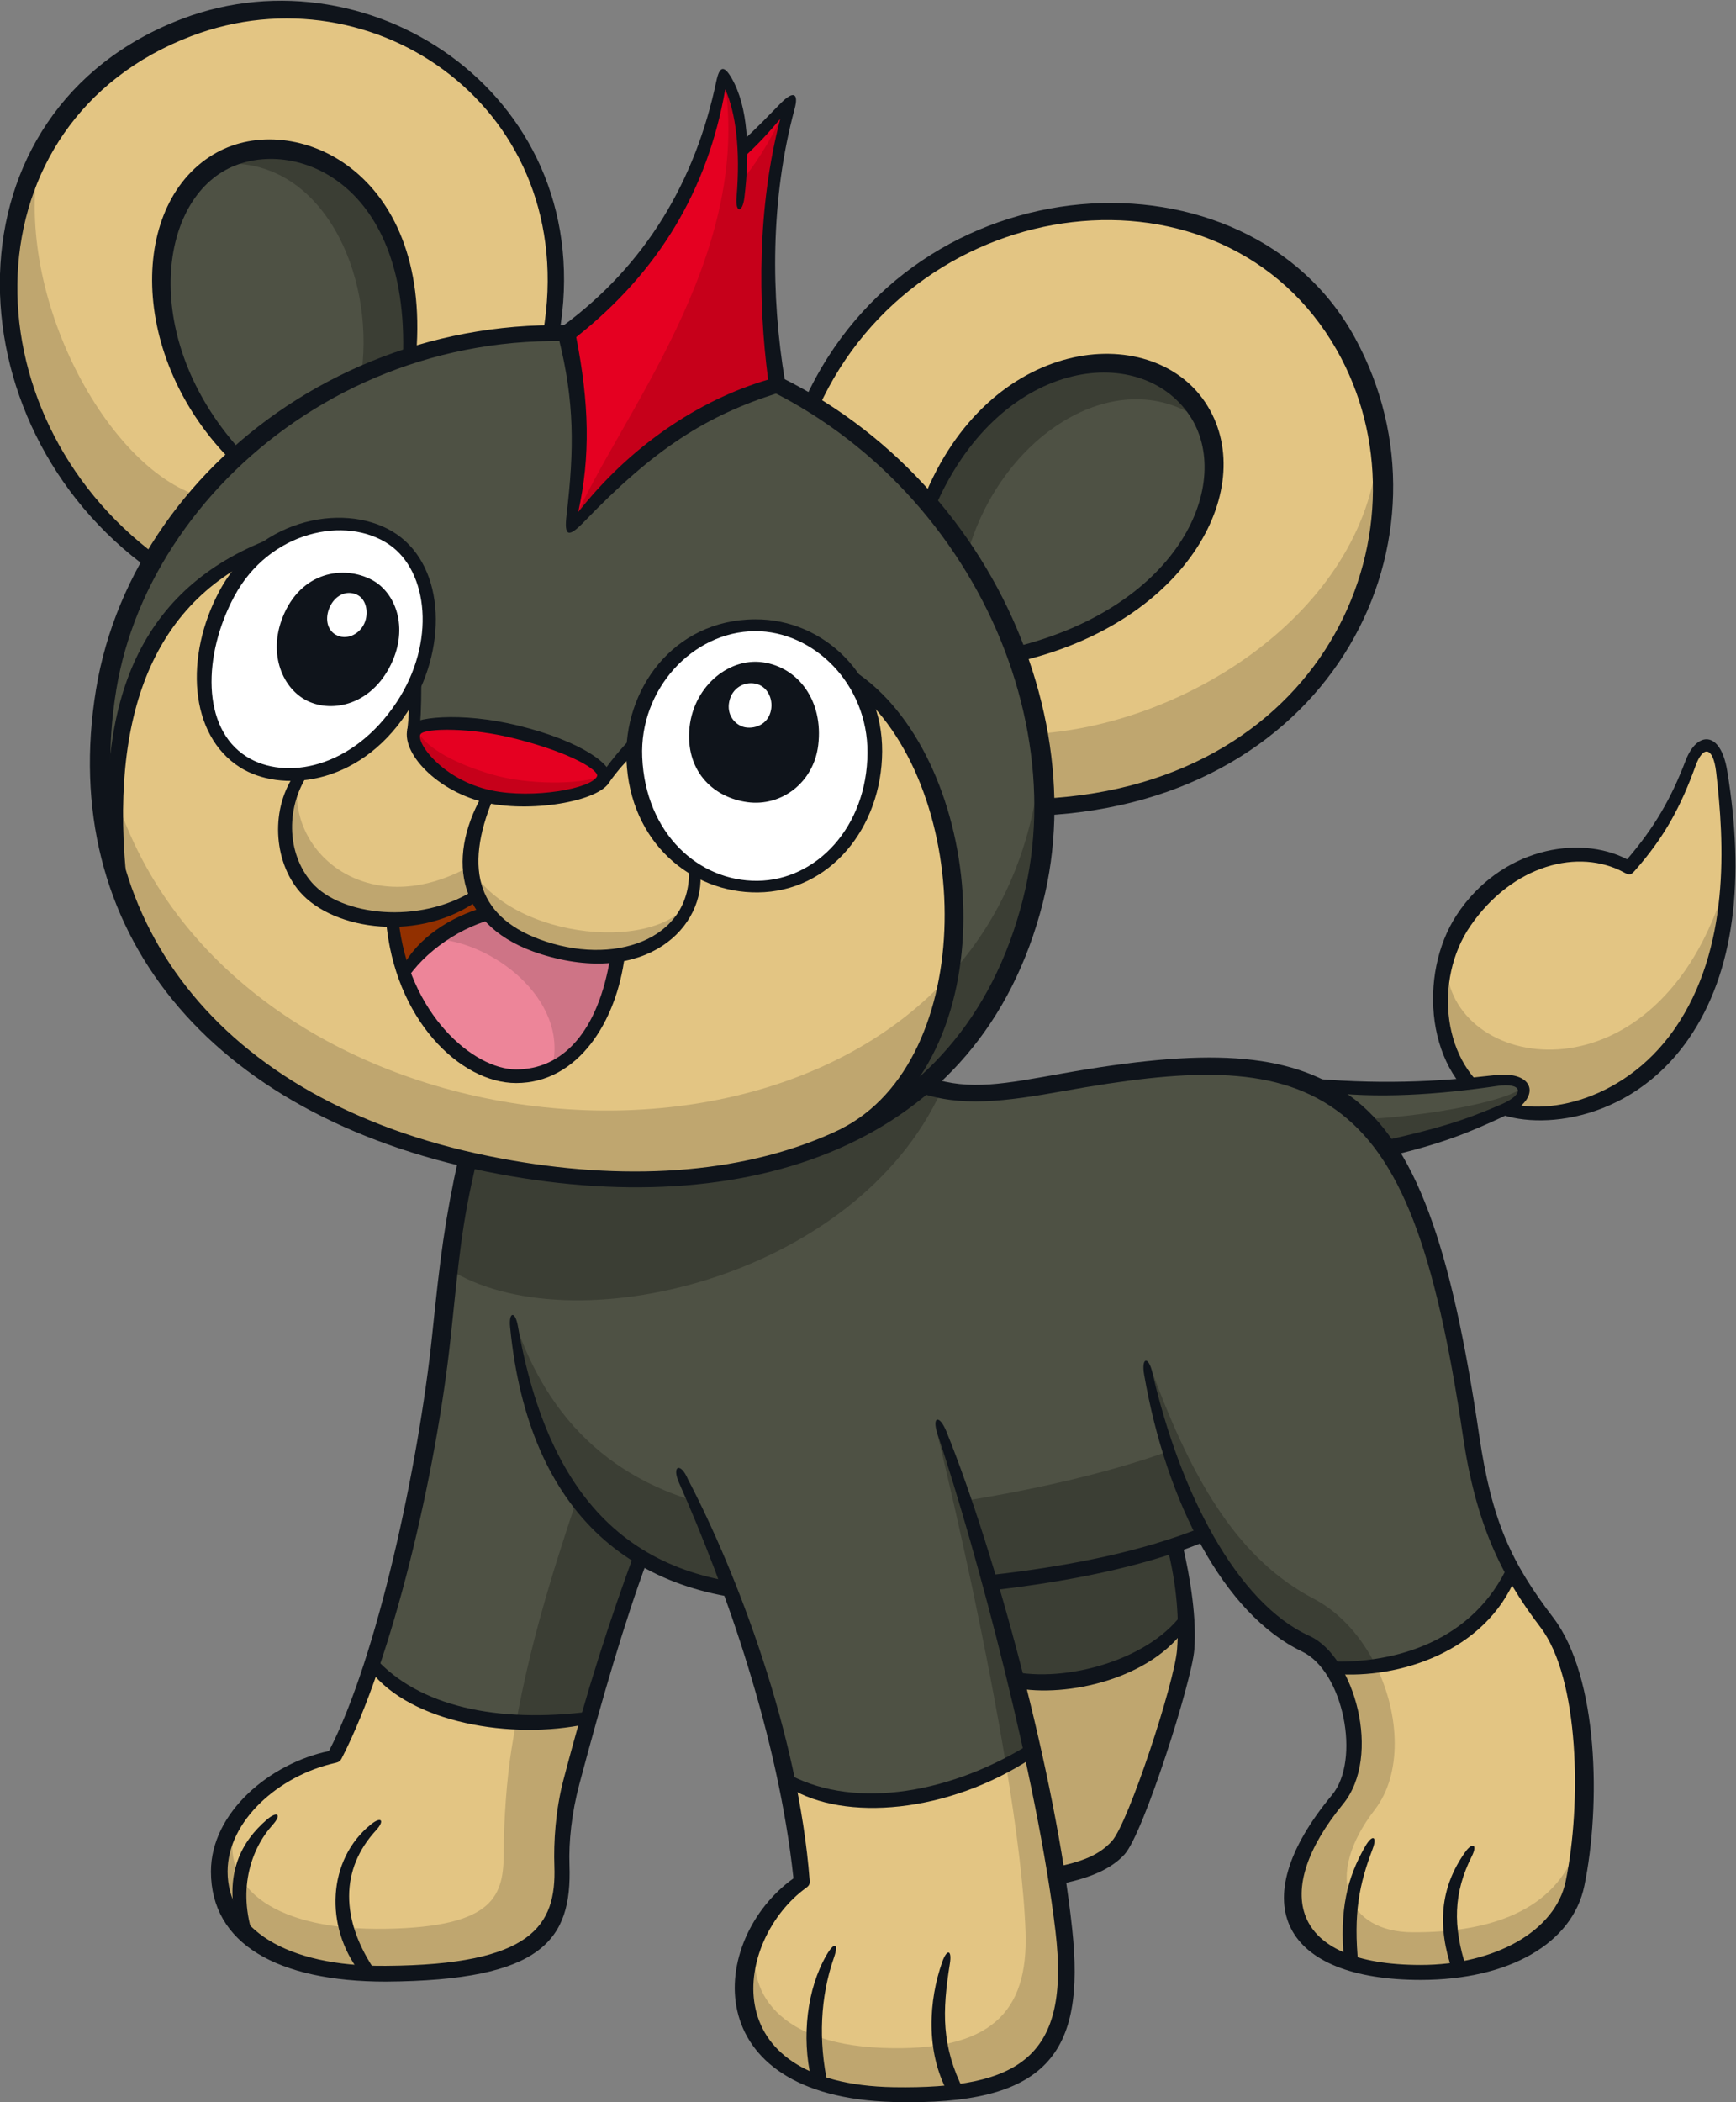 <?xml version="1.0" encoding="UTF-8"?>
<!-- Created with Inkscape (http://www.inkscape.org/) -->
<svg version="1.1" viewBox="0 0 120.82 146.25" xmlns="http://www.w3.org/2000/svg">
 <rect x="0" y="0" width="120.82" height="146.25" fill="#808080" stroke="none"/>
 <defs>
  <clipPath id="clipPath5780">
   <path d="M 0,612.156 H 792.109 V 0 H 0 Z"/>
  </clipPath>
  <clipPath id="clipPath5765">
   <path d="M 0,612.156 H 792.109 V 0 H 0 Z"/>
  </clipPath>
  <clipPath id="clipPath5750">
   <path d="M 0,612.156 H 792.109 V 0 H 0 Z"/>
  </clipPath>
  <clipPath id="clipPath5735">
   <path d="M 0,612.156 H 792.109 V 0 H 0 Z"/>
  </clipPath>
  <clipPath id="clipPath5720">
   <path d="M 0,612.156 H 792.109 V 0 H 0 Z"/>
  </clipPath>
  <clipPath id="clipPath5705">
   <path d="M 0,612.156 H 792.109 V 0 H 0 Z"/>
  </clipPath>
  <clipPath id="clipPath5690">
   <path d="M 0,612.156 H 792.109 V 0 H 0 Z"/>
  </clipPath>
  <clipPath id="clipPath5675">
   <path d="M 0,612.156 H 792.109 V 0 H 0 Z"/>
  </clipPath>
  <clipPath id="clipPath5660">
   <path d="M 0,612.156 H 792.109 V 0 H 0 Z"/>
  </clipPath>
  <clipPath id="clipPath5645">
   <path d="M 0,612.156 H 792.109 V 0 H 0 Z"/>
  </clipPath>
  <clipPath id="clipPath5630">
   <path d="M 0,612.156 H 792.109 V 0 H 0 Z"/>
  </clipPath>
  <clipPath id="clipPath5615">
   <path d="M 0,612.156 H 792.109 V 0 H 0 Z"/>
  </clipPath>
  <clipPath id="clipPath5600">
   <path d="M 0,612.156 H 792.109 V 0 H 0 Z"/>
  </clipPath>
  <clipPath id="clipPath5585">
   <path d="M 0,612.156 H 792.109 V 0 H 0 Z"/>
  </clipPath>
  <clipPath id="clipPath5570">
   <path d="M 0,612.156 H 792.109 V 0 H 0 Z"/>
  </clipPath>
  <clipPath id="clipPath5555">
   <path d="M 0,612.156 H 792.109 V 0 H 0 Z"/>
  </clipPath>
  <clipPath id="clipPath5540">
   <path d="M 0,612.156 H 792.109 V 0 H 0 Z"/>
  </clipPath>
  <clipPath id="clipPath5525">
   <path d="M 0,612.156 H 792.109 V 0 H 0 Z"/>
  </clipPath>
  <clipPath id="clipPath5510">
   <path d="M 0,612.156 H 792.109 V 0 H 0 Z"/>
  </clipPath>
  <clipPath id="clipPath5495">
   <path d="M 0,612.156 H 792.109 V 0 H 0 Z"/>
  </clipPath>
  <clipPath id="clipPath5480">
   <path d="M 0,612.156 H 792.109 V 0 H 0 Z"/>
  </clipPath>
  <clipPath id="clipPath5465">
   <path d="M 0,612.156 H 792.109 V 0 H 0 Z"/>
  </clipPath>
  <clipPath id="clipPath5450">
   <path d="M 0,612.156 H 792.109 V 0 H 0 Z"/>
  </clipPath>
  <clipPath id="clipPath5435">
   <path d="M 0,612.156 H 792.109 V 0 H 0 Z"/>
  </clipPath>
  <clipPath id="clipPath5420">
   <path d="M 0,612.156 H 792.109 V 0 H 0 Z"/>
  </clipPath>
  <clipPath id="clipPath5405">
   <path d="M 0,612.156 H 792.109 V 0 H 0 Z"/>
  </clipPath>
  <clipPath id="clipPath5390">
   <path d="M 0,612.156 H 792.109 V 0 H 0 Z"/>
  </clipPath>
  <clipPath id="clipPath5375">
   <path d="M 0,612.156 H 792.109 V 0 H 0 Z"/>
  </clipPath>
  <clipPath id="clipPath5360">
   <path d="M 0,612.156 H 792.109 V 0 H 0 Z"/>
  </clipPath>
  <clipPath id="clipPath5345">
   <path d="M 0,612.156 H 792.109 V 0 H 0 Z"/>
  </clipPath>
  <clipPath id="clipPath5330">
   <path d="M 0,612.156 H 792.109 V 0 H 0 Z"/>
  </clipPath>
  <clipPath id="clipPath5315">
   <path d="M 0,612.156 H 792.109 V 0 H 0 Z"/>
  </clipPath>
  <clipPath id="clipPath5300">
   <path d="M 0,612.156 H 792.109 V 0 H 0 Z"/>
  </clipPath>
  <clipPath id="clipPath5285">
   <path d="M 0,612.156 H 792.109 V 0 H 0 Z"/>
  </clipPath>
  <clipPath id="clipPath5270">
   <path d="M 0,612.156 H 792.109 V 0 H 0 Z"/>
  </clipPath>
  <clipPath id="clipPath5255">
   <path d="M 0,612.156 H 792.109 V 0 H 0 Z"/>
  </clipPath>
  <clipPath id="clipPath5240">
   <path d="M 0,612.156 H 792.109 V 0 H 0 Z"/>
  </clipPath>
  <clipPath id="clipPath5225">
   <path d="M 0,612.156 H 792.109 V 0 H 0 Z"/>
  </clipPath>
  <clipPath id="clipPath5210">
   <path d="M 0,612.156 H 792.109 V 0 H 0 Z"/>
  </clipPath>
  <clipPath id="clipPath5195">
   <path d="M 0,612.156 H 792.109 V 0 H 0 Z"/>
  </clipPath>
  <clipPath id="clipPath5180">
   <path d="M 0,612.156 H 792.109 V 0 H 0 Z"/>
  </clipPath>
  <clipPath id="clipPath5165">
   <path d="M 0,612.156 H 792.109 V 0 H 0 Z"/>
  </clipPath>
  <clipPath id="clipPath5150">
   <path d="M 0,612.156 H 792.109 V 0 H 0 Z"/>
  </clipPath>
  <clipPath id="clipPath5135">
   <path d="M 0,612.156 H 792.109 V 0 H 0 Z"/>
  </clipPath>
  <clipPath id="clipPath5120">
   <path d="M 0,612.156 H 792.109 V 0 H 0 Z"/>
  </clipPath>
  <clipPath id="clipPath5105">
   <path d="M 0,612.156 H 792.109 V 0 H 0 Z"/>
  </clipPath>
  <clipPath id="clipPath5090">
   <path d="M 0,612.156 H 792.109 V 0 H 0 Z"/>
  </clipPath>
  <clipPath id="clipPath5075">
   <path d="M 0,612.156 H 792.109 V 0 H 0 Z"/>
  </clipPath>
  <clipPath id="clipPath5060">
   <path d="M 0,612.156 H 792.109 V 0 H 0 Z"/>
  </clipPath>
  <clipPath id="clipPath5045">
   <path d="M 0,612.156 H 792.109 V 0 H 0 Z"/>
  </clipPath>
  <clipPath id="clipPath5030">
   <path d="M 0,612.156 H 792.109 V 0 H 0 Z"/>
  </clipPath>
  <clipPath id="clipPath5015">
   <path d="M 0,612.156 H 792.109 V 0 H 0 Z"/>
  </clipPath>
  <clipPath id="clipPath5000">
   <path d="M 0,612.156 H 792.109 V 0 H 0 Z"/>
  </clipPath>
  <clipPath id="clipPath4985">
   <path d="M 0,612.156 H 792.109 V 0 H 0 Z"/>
  </clipPath>
  <clipPath id="clipPath4970">
   <path d="M 0,612.156 H 792.109 V 0 H 0 Z"/>
  </clipPath>
  <clipPath id="clipPath4955">
   <path d="M 0,612.156 H 792.109 V 0 H 0 Z"/>
  </clipPath>
  <clipPath id="clipPath4940">
   <path d="M 0,612.156 H 792.109 V 0 H 0 Z"/>
  </clipPath>
  <clipPath id="clipPath4925">
   <path d="M 0,612.156 H 792.109 V 0 H 0 Z"/>
  </clipPath>
  <clipPath id="clipPath4910">
   <path d="M 0,612.156 H 792.109 V 0 H 0 Z"/>
  </clipPath>
  <clipPath id="clipPath4895">
   <path d="M 0,612.156 H 792.109 V 0 H 0 Z"/>
  </clipPath>
  <clipPath id="clipPath4880">
   <path d="M 0,612.156 H 792.109 V 0 H 0 Z"/>
  </clipPath>
  <clipPath id="clipPath4865">
   <path d="M 0,612.156 H 792.109 V 0 H 0 Z"/>
  </clipPath>
  <clipPath id="clipPath4850">
   <path d="M 0,612.156 H 792.109 V 0 H 0 Z"/>
  </clipPath>
  <clipPath id="clipPath4835">
   <path d="M 0,612.156 H 792.109 V 0 H 0 Z"/>
  </clipPath>
  <clipPath id="clipPath4820">
   <path d="M 0,612.156 H 792.109 V 0 H 0 Z"/>
  </clipPath>
  <clipPath id="clipPath4805">
   <path d="M 0,612.156 H 792.109 V 0 H 0 Z"/>
  </clipPath>
  <clipPath id="clipPath4790">
   <path d="M 0,612.156 H 792.109 V 0 H 0 Z"/>
  </clipPath>
  <clipPath id="clipPath4775">
   <path d="M 0,612.156 H 792.109 V 0 H 0 Z"/>
  </clipPath>
  <clipPath id="clipPath4760">
   <path d="M 0,612.156 H 792.109 V 0 H 0 Z"/>
  </clipPath>
  <clipPath id="clipPath4745">
   <path d="M 0,612.156 H 792.109 V 0 H 0 Z"/>
  </clipPath>
  <clipPath id="clipPath4730">
   <path d="M 0,612.156 H 792.109 V 0 H 0 Z"/>
  </clipPath>
  <clipPath id="clipPath4715">
   <path d="M 0,612.156 H 792.109 V 0 H 0 Z"/>
  </clipPath>
  <clipPath id="clipPath4700">
   <path d="M 0,612.156 H 792.109 V 0 H 0 Z"/>
  </clipPath>
  <clipPath id="clipPath4685">
   <path d="M 0,612.156 H 792.109 V 0 H 0 Z"/>
  </clipPath>
  <clipPath id="clipPath4670">
   <path d="M 0,612.156 H 792.109 V 0 H 0 Z"/>
  </clipPath>
  <clipPath id="clipPath4655">
   <path d="M 0,612.156 H 792.109 V 0 H 0 Z"/>
  </clipPath>
  <clipPath id="clipPath4640">
   <path d="M 0,612.156 H 792.109 V 0 H 0 Z"/>
  </clipPath>
 </defs>
 <g transform="translate(-50.579 -72.231)">
  <path transform="matrix(.481 0 0 -.481 5.783 253.2)" d="m309.4 216.53c-9.999 5.636-8.349 20.422-4.25 26.375 5.968 8.668 15.781 12.299 23.625 7.75 4.375 4.5 6.75 8.875 9 15.25 0.989 2.802 3.875 3.625 4.5-1.25 1.25-9.75 1.75-26.625-6-37.75-8.872-12.735-22.099-13.067-26.875-10.375" clip-path="url(#clipPath4640)" fill="#e3c583"/>
  <path transform="matrix(.481 0 0 -.481 5.783 253.2)" d="m302.43 236.15c1.186-15.21 30.627-19.813 40.325 12.07 0.558-15.49-10.325-30.63-22.884-32.583-12.558-1.953-19.672 5.654-17.441 20.513" clip-path="url(#clipPath4655)" fill="#bfa66f"/>
  <path transform="matrix(.481 0 0 -.481 5.783 253.2)" d="m305.88 242.3c-5.348-7.768-4.143-20.273 4.067-24.901 5.209-2.936 17.801-1.012 25.45 9.965 8.149 11.7 7.22 27.041 6.052 37.148-0.436 3.774-1.903 3.925-2.99 0.934-2.068-5.692-4.393-10.198-8.805-15.172-0.538-0.607-0.781-0.643-1.5-0.25-6.575 3.593-16.163 1.153-22.274-7.724m3.025-26.651c-9.514 5.062-10.652 19.651-5.001 28.25 6.333 9.635 17.675 11.685 24.656 8.045 3.951 4.599 6.348 8.746 8.469 14.289 1.635 4.272 5.042 4.347 6-1.418 2.593-15.594 1.151-29.19-5.625-38.916-8.721-12.522-22.92-13.217-28.499-10.25" clip-path="url(#clipPath4670)" fill="#0f141b"/>
  <path transform="matrix(.481 0 0 -.481 5.783 253.2)" d="m244.36 259.36c39.166 1.167 61.116 39.634 41.5 70.5-13.666 21.503-56.606 24.554-75.5-12.333-11.501 7.333-22.833 10.167-37.501 10.5 6.367 32.388-26.914 58.514-58.166 41.5-27.426-14.932-27.254-54.042 0.5-74.5-20.874-38.077 2.451-77.463 44.833-86.167 56-11.5 81.833 12.167 84.334 50.5" clip-path="url(#clipPath4685)" fill="#e3c583"/>
  <path transform="matrix(.481 0 0 -.481 5.783 253.2)" d="m219.44 213.72c43.971 26.047 25.918 100.45-28.497 112.31-51.311 11.186-93.614-29.916-81.107-76.723-1.805 26.176 6.963 43.068 21.277 47.194l22.049-19.084-0.129-7.092 27.078-6.834 5.158 5.158 31.85 8.639c14.442-9.8 21.663-39.843 2.321-63.57" clip-path="url(#clipPath4700)" fill="#4e5144"/>
  <path transform="matrix(.481 0 0 -.481 5.783 253.2)" d="m149.86 298.11c-7.42 5.089-18.803 1.481-23.666-7.583-5.316-9.906-4.213-20.333 2.166-24.334 5.02-3.146 15.881-2.718 22.917 7.917 6.12 9.25 4.417 20-1.417 24" clip-path="url(#clipPath4715)" fill="#fff"/>
  <path transform="matrix(.481 0 0 -.481 5.783 253.2)" d="m202.4 285.65c-10.202-0.103-17.7-9.434-17.292-18.959 0.531-12.379 9.346-18.729 17.625-18.582 9.346 0.164 16.724 8.201 16.792 19.25 0.066 10.667-8.205 18.381-17.125 18.291" clip-path="url(#clipPath4730)" fill="#fff"/>
  <path transform="matrix(.481 0 0 -.481 5.783 253.2)" d="m153.02 270.78c-1.106-3.185 6.14-8.69 10.833-9.75 4.479-1.012 16.211 0.422 16.834 2.666 0.271 0.979-4.429 4.372-12.75 6.501-7.167 1.833-14.675 1.28-14.917 0.583" clip-path="url(#clipPath4745)" fill="#e50021"/>
  <path transform="matrix(.481 0 0 -.481 5.783 253.2)" d="m127.52 310.28c-17.378 17.998-10.886 39.563-1.75 43 12.625 4.75 27.75-4.375 27-28.625-6.25-1.5-17-6.5-25.25-14.375" clip-path="url(#clipPath4760)" fill="#4e5144"/>
  <path transform="matrix(.481 0 0 -.481 5.783 253.2)" d="m227.52 303.65c7.875 21.125 31.987 26.437 39.875 12 6.625-12.125-7.5-30.125-27.25-34.125-2.625 7.25-7.5 15-12.625 22.125" clip-path="url(#clipPath4775)" fill="#4e5144"/>
  <path transform="matrix(.481 0 0 -.481 5.783 253.2)" d="m162.2 246.78c-3.344-2.496-7.31-2.721-12.102-3.304-0.122-9.23 8.403-22.915 17.095-23.026 9.934-0.128 14.964 10.396 15.155 17.401-9.5-0.667-18.658 2.391-20.148 8.929" clip-path="url(#clipPath4790)" fill="#ed8599"/>
  <path transform="matrix(.481 0 0 -.481 5.783 253.2)" d="m151.84 234.79c0.935 2.952 4.959 7.062 11.459 9.563 0 0-0.523 1.012-1.107 2.429-4-2.458-8.185-3.909-12.352-3.367 0.349-3.43 0.75-5.187 2-8.625" clip-path="url(#clipPath4805)" fill="#923000"/>
  <path transform="matrix(.481 0 0 -.481 5.783 253.2)" d="m227.5 219.76c-14.864-13.485-38.463-17.622-66.506-11.033-1.992-7.05-2.912-16.55-4.291-27.125-1.379-10.572-4.29-29.42-9.807-45.511 5.71-7.235 18.236-10.881 31.568-8.276 1.642 5.459 4.726 16.375 7.226 23.041 5.492-3.734 14.666-5.498 25.667-5.248 21.08 0.479 41.5 3.166 56 8.75 2.999-6.168 8.848-13.619 14.249-15.668 2.417-0.916 3.167-1.75 3.917-3.25 9.667-2.166 23.667 4.582 26.167 14.166-2.667 5.918-4.834 11.5-5.917 19.584-2.346 17.518-7.125 38.834-16.875 46.459-10.107 7.904-21.822 8.359-37.5 5-10.5-2.25-18.421-3.778-23.898-0.889" clip-path="url(#clipPath4820)" fill="#4e5144"/>
  <path transform="matrix(.481 0 0 -.481 5.783 253.2)" d="m282.14 219.62c10.475-1.421 18.845-0.758 26.631 0.354 5.04 0.72 6.949-1.849 2.414-3.905-5.326-2.415-11.327-4.51-17.399-5.965-2.591 3.337-5.93 7.172-11.646 9.516" clip-path="url(#clipPath4835)" fill="#4e5144"/>
  <path transform="matrix(.481 0 0 -.481 5.783 253.2)" d="m178.83 128.02c-12.816-2.473-25.113 0.26-31.814 7.807-1.692-4.748-3.318-9.043-5.595-13.662-10.215-1.627-16.527-10.475-16.396-16.59 0.224-10.481 10.36-15.201 24.399-14.834 18.566 0.486 25.82 3.543 24.918 16.849-0.261 3.84 0.91 10.346 4.488 20.43" clip-path="url(#clipPath4850)" fill="#e3c583"/>
  <path transform="matrix(.481 0 0 -.481 5.783 253.2)" d="m312.01 149.49c-3.384-7.742-11.646-15.615-26.415-14.313 3.123-5.074 5.66-13.207 1.236-18.738-11.166-13.957-8.757-26.015 12.752-25.502 9.717 0.233 18.987 4.748 20.69 10.604 4.749 16.33 2.082 33.377-2.993 39.623-2.685 3.303-3.969 5.594-5.27 8.326" clip-path="url(#clipPath4865)" fill="#e3c583"/>
  <path transform="matrix(.481 0 0 -.481 5.783 253.2)" d="m107.66 270.22c-1.092-30.199 16.987-54.912 59.448-63.015 20.608-3.933 39.383-1.088 53.229 7.446 5.098 6.679 8.088 13.59 9.621 19.859-33.013-35.129-113.45-20.219-122.3 35.71" clip-path="url(#clipPath4880)" fill="#bfa66f"/>
  <path transform="matrix(.481 0 0 -.481 5.783 253.2)" d="m243.71 266.15c-1.232-13.181-6.282-23.685-13.753-31.634-1.533-6.268-4.522-13.179-9.621-19.858 16.174 9.969 25.618 27.702 23.374 51.492" clip-path="url(#clipPath4895)" fill="#3b3e34"/>
  <path transform="matrix(.481 0 0 -.481 5.783 253.2)" d="m98.858 353.69c-3.916-19.364 9.168-44.309 22.535-49.015-1.851-2.82-4.535-7.152-6.201-9.652-17.334 13.167-26.462 34.69-16.334 58.667" clip-path="url(#clipPath4910)" fill="#bfa66f"/>
  <path transform="matrix(.481 0 0 -.481 5.783 253.2)" d="m243.09 270.1c22.384 1.407 48.221 18.419 49.5 42.082 3.325-23.28-11.383-50.268-48.349-52.698 0 3.581-0.255 6.779-1.151 10.616" clip-path="url(#clipPath4925)" fill="#bfa66f"/>
  <path transform="matrix(.481 0 0 -.481 5.783 253.2)" d="m126 352.57c13.674 0.419 21.309-15.687 19.463-30.115 2.265 1.09 4.865 1.928 7.046 2.6 1.427 21.811-14.177 34.142-26.509 27.515" clip-path="url(#clipPath4940)" fill="#3b3e34"/>
  <path transform="matrix(.481 0 0 -.481 5.783 253.2)" d="m232.95 295.53c4.572 17.502 21.572 28.502 33.807 20.049-5.536 11.493-28.438 13.338-39.259-12.499 1.846-1.846 3.69-4.278 5.452-7.55" clip-path="url(#clipPath4955)" fill="#3b3e34"/>
  <path transform="matrix(.481 0 0 -.481 5.783 253.2)" d="m136.12 262.32c-0.732-9.989 10.772-19.285 24.977-11.404 6.007-10.851 28.265-12.698 32.298-4.267-1.996-5.162-4.861-7.545-11.361-8.858-5.301-1.07-17.52 2.292-19.937 9-9.813-5.917-18.372-3.623-22.037-1.15-4.979 3.361-7.333 9.564-3.94 16.679" clip-path="url(#clipPath4970)" fill="#bfa66f"/>
  <g fill="#3b3e34">
   <path transform="matrix(.481 0 0 -.481 5.783 253.2)" d="m157.98 192.74c17.423-11.207 58.923-1.582 71.382 25.792l-2.209 1.125c-13.125-11.75-36.625-18-66.125-10.875-1.493-5.094-2.589-11.542-3.048-16.042" clip-path="url(#clipPath4985)"/>
   <path transform="matrix(.481 0 0 -.481 5.783 253.2)" d="m167.67 184.97c5.374-16.012 16.642-24.916 32.945-27.408 14.531-2.221 45.159 2.713 61.784 8.838 1.5-4.375 2.625-7.75 5-12-20.875-6.5-43.125-9.875-64.25-8.375s-32.583 14.89-35.479 38.945" clip-path="url(#clipPath5000)"/>
   <path transform="matrix(.481 0 0 -.481 5.783 253.2)" d="m236.26 147.21c0.893-2.678 2.769-9.91 3.929-13.928 8.66-1.607 20.266 2.678 24.731 9.196-0.446 4.375-0.625 6.517-1.606 10.447-8.929-2.68-16.072-4.285-27.054-5.715" clip-path="url(#clipPath5015)"/>
  </g>
  <path transform="matrix(.481 0 0 -.481 5.783 253.2)" d="m239.86 133.47c5.041-1.285 18.482 0 24.907 8.203 0.494-7.115-7.43-29.111-9.884-32.615-1.383-1.977-4.348-3.361-8.697-4.152-1.285 8.599-3.658 19.472-6.326 28.564" clip-path="url(#clipPath5030)" fill="#bfa66f"/>
  <path transform="matrix(.481 0 0 -.481 5.783 253.2)" d="m167.84 127.3c-0.243-1.32-0.477-2.656-0.694-4.021-0.689-4.301-1.125-10.375-1.125-14.75 0-6.311-1.042-11.008-17.101-11.276-15.527-0.258-23.969 5.563-21.867 14.711-5.902-7.1-1.686-21.625 21.816-21.045 20.883 0.518 25.864 4.709 25.608 15.738-0.092 4.004 0.739 9.288 2.049 14.247 0.599 2.269 1.242 4.609 1.912 6.972-3.546-0.514-7.093-0.732-10.598-0.576" clip-path="url(#clipPath5045)" fill="#bfa66f"/>
  <path transform="matrix(.481 0 0 -.481 5.783 253.2)" d="m176.67 159.59c-4.028-11.965-6.847-21.508-8.828-32.285 3.505-0.156 7.052 0.062 10.598 0.576 2.246 7.92 4.839 16.127 7.494 23.012-4.005 2.513-6.214 4.695-9.264 8.697" clip-path="url(#clipPath5060)" fill="#3b3e34"/>
  <path transform="matrix(.481 0 0 -.481 5.783 253.2)" d="m297.54 96.746c-9.513 0.039-12.984 8.025-5.492 17.729 3.973 5.144 3.648 13.708 0.206 20.738-1.759-0.256-3.708-0.391-5.974-0.373 3.397-5.371 3.551-14.494 0.083-19.018-10.932-14.26-7.244-24.375 11.562-24.857 15.029-0.385 23.798 7.131 23.605 18.787-2.794-9.248-11.669-13.057-23.99-13.006" clip-path="url(#clipPath5075)" fill="#bfa66f"/>
  <path transform="matrix(.481 0 0 -.481 5.783 253.2)" d="m292.25 135.21c-2.024 4.135-5.125 7.74-9.069 9.803-10.502 5.49-17.27 16.33-23.339 32.806 3.565-22.545 13.415-34.734 22.856-39.55 1.439-0.735 2.633-1.938 3.578-3.432 2.266-0.018 4.215 0.117 5.974 0.373" clip-path="url(#clipPath5090)" fill="#3b3e34"/>
  <path transform="matrix(.481 0 0 -.481 5.783 253.2)" d="m293.92 210.07c15.688 3.784 20.349 7.291 19.518 8.859-2.584-2.214-15.457-4.337-23.209-4.568 1.799-1.477 2.907-2.722 3.691-4.291" clip-path="url(#clipPath5105)" fill="#3b3e34"/>
  <path transform="matrix(.481 0 0 -.481 5.783 253.2)" d="m155.84 240.43c8.342-0.256 19.595-8.676 17.201-18.531 4.715 2.705 8.768 9.277 9.361 15.76-11.194 0.14-16.728 4.021-18.562 6.729-2.813-1-4.729-1.645-8-3.958" clip-path="url(#clipPath5120)" fill="#ce7486"/>
  <path transform="matrix(.481 0 0 -.481 5.783 253.2)" d="m153.59 270.35c1.369-2.335 5.314-4.59 10.951-6.2 4.939-1.412 12.48-1.45 15.701-0.162 0.081-2.012-9.421-4.75-16.829-2.898-7.407 1.852-10.709 6.844-9.823 9.26" clip-path="url(#clipPath5135)" fill="#c6001a"/>
  <path transform="matrix(.481 0 0 -.481 5.783 253.2)" d="m146.94 292.36c-4.1 2.165-10.289 1.204-12.917-5.417-2.12-5.344 9e-3 -10.344 3.583-12.083 3.698-1.799 9.273-0.52 12.084 5.25 2.643 5.423 0.638 10.461-2.75 12.25" clip-path="url(#clipPath5150)" fill="#0f141b"/>
  <path transform="matrix(.481 0 0 -.481 5.783 253.2)" d="m203.52 280.44c-5.123 0.732-10.321-3.769-10.667-10-0.332-6 3.659-9.581 8.417-10.229 4.931-0.672 9.594 2.836 10.25 8.229 0.785 6.456-2.904 11.272-8 12" clip-path="url(#clipPath5165)" fill="#0f141b"/>
  <path transform="matrix(.481 0 0 -.481 5.783 253.2)" d="m144.77 290.22c-1.536 0.706-3.158-0.116-3.917-1.771-0.719-1.57-0.453-3.298 0.886-4.041 1.428-0.794 3.339-0.044 4.114 1.666 0.654 1.442 0.332 3.496-1.083 4.146" clip-path="url(#clipPath5180)" fill="#fff"/>
  <path transform="matrix(.481 0 0 -.481 5.783 253.2)" d="m202.71 277.28c-1.534 0.478-3.399-0.297-3.969-2.156-0.593-1.938 0.426-3.452 1.781-3.969 1.169-0.446 3.469-0.094 4.094 2.063 0.491 1.693-0.312 3.566-1.906 4.062" clip-path="url(#clipPath5765)" fill="#fff"/>
  <g fill="#0f141b">
   <path transform="matrix(.481 0 0 -.481 5.783 253.2)" d="m109.96 276.49c-5.38-32.773 14.535-59.507 53.988-67.49 34.989-7.08 68.324 2.219 77.197 37.189 7.902 31.142-13.33 68.966-49.432 78.355-41.384 10.764-76.657-17.014-81.753-48.054m53.549-69.715c-40.185 8.13-62.188 34.977-56.48 69.752 5.577 33.968 43.539 61.126 85.354 50.251 39.163-10.186 59.512-50.091 51.646-81.085-8.971-35.356-42.841-46.542-80.52-38.918" clip-path="url(#clipPath5195)"/>
   <path transform="matrix(.481 0 0 -.481 5.783 253.2)" d="m127.03 289.98c-4.515-8.415-4.807-19.058 1.78-23.188 5.586-3.506 15.338-1.754 21.715 7.881 5.713 8.636 4.57 18.917-1.068 22.783-6.259 4.292-17.348 1.989-22.427-7.476m0.865-24.761c-7.452 4.694-8.061 16.13-3 25.563 5.834 10.871 18.786 12.877 25.625 8.187 7.107-4.873 7.443-16.832 1.5-25.812-7.192-10.871-18.487-11.489-24.125-7.938" clip-path="url(#clipPath5780)"/>
   <path transform="matrix(.481 0 0 -.481 5.783 253.2)" d="m202.72 248.83c8.536 0.075 15.863 7.791 15.929 18.514 0.062 9.968-7.822 17.641-16.273 17.599-9.033-0.046-16.741-8.433-16.321-18.224 0.475-11.063 8.189-17.963 16.665-17.889m0.054-1.674c-9.654-0.085-18.49 7.227-19 19.125-0.431 10.05 6.643 20.314 18.625 20.375 10.017 0.051 18.441-8.255 18.375-19.125-0.069-11.002-7.547-20.283-18-20.375" clip-path="url(#clipPath5675)"/>
   <path transform="matrix(.481 0 0 -.481 5.783 253.2)" d="m214.71 212.9c19.977 9.97 19.454 48.773 2.479 63.382l-2.334 4c19.195-10.054 25.028-49.804 6.001-65.834z" clip-path="url(#clipPath5690)"/>
   <path transform="matrix(.481 0 0 -.481 5.783 253.2)" d="m154.02 270.09c-0.897-1.035 3.042-6.686 10.25-8.188 6.03-1.255 14.518 0.281 15.25 2.063 0.315 0.768-3.376 3.268-11.72 5.402-6.656 1.702-13.078 1.534-13.78 0.723m9.625-10c-7.202 1.544-12.741 7.372-11.474 11.021 0.471 1.352 7.508 2.25 15.974 0.166 9.017-2.218 13.931-5.724 13.341-7.758-0.895-3.085-11.137-4.867-17.841-3.429" clip-path="url(#clipPath5705)"/>
   <path transform="matrix(.481 0 0 -.481 5.783 253.2)" d="m184.98 267.4c-1.375-1.417-2.291-2.375-3.771-4.4l-0.812 1.587c1.661 2.326 2.969 3.797 4.878 5.725z" clip-path="url(#clipPath5720)"/>
   <path transform="matrix(.481 0 0 -.481 5.783 253.2)" d="m154.07 279.28c0.052-3.234 7e-3 -5.822-0.183-8.203l-1.827-0.483c0.264 2.162 0.297 3.89 0.264 5.68z" clip-path="url(#clipPath5735)"/>
   <path transform="matrix(.481 0 0 -.481 5.783 253.2)" d="m109.06 252.24c-2.149 24.982 5.885 40.203 24.824 46.662l-2.939-3.043c-16.334-7.416-22.532-24.553-19.086-50.399z" clip-path="url(#clipPath5750)"/>
   <path transform="matrix(.481 0 0 -.481 5.783 253.2)" d="m162.59 246.22c-8.572-6.367-21.177-4.607-26.069 1.012-3.882 4.46-4.313 12.23-0.542 17.292l2.042 0.208c-3.625-5.02-3.466-11.903 0.232-16.151 4.203-4.829 15.587-6.111 23.444-1.119z" clip-path="url(#clipPath5615)"/>
   <path transform="matrix(.481 0 0 -.481 5.783 253.2)" d="m194.44 250.32-1.667 0.834c0.919-10.326-9.931-14.617-20.618-11.117-9.839 3.221-12.037 10.262-7.632 20.804l-1.687 0.25c-5.173-9.238-3.53-19.072 8.569-22.866 15.222-4.773 23.927 3.94 23.035 12.095" clip-path="url(#clipPath5630)"/>
   <path transform="matrix(.481 0 0 -.481 5.783 253.2)" d="m183.53 237.97c-1.187-9.5-6.757-18.389-15.719-18.389-8.107 0-17.618 9.221-18.826 23.56-0.037 0.435 1.764 0.553 1.814 0.068 1.396-13.643 10.858-21.657 17.012-21.657 6.687 0 11.901 5.369 13.656 16.418z" clip-path="url(#clipPath5645)"/>
   <path transform="matrix(.481 0 0 -.481 5.783 253.2)" d="m151.28 236.17c2.248 4.434 7.068 7.454 11.811 8.809l1.074-1.774c-5.011-1.32-10.599-5.369-12.864-9.795z" clip-path="url(#clipPath5660)"/>
   <path transform="matrix(.481 0 0 -.481 5.783 253.2)" d="m126.8 309.39c-15.278 15.138-15.023 37.807-2.278 44.804 11.138 6.114 31-2.5 28.827-29.179l-1.914-0.558c0.986 26.2-16.593 32.169-25.67 27.186-10.024-5.502-12.015-25.277 2.551-40.978z" clip-path="url(#clipPath5330)"/>
   <path transform="matrix(.481 0 0 -.481 5.783 253.2)" d="m114.84 293.83c-29.295 21.023-30.154 66.48 4.688 79.698 27.511 10.435 60.514-11.63 54.5-45.679l-2.312 0.304c5.51 32.232-24.497 52.878-50.867 42.877-32.58-12.359-32.875-54.608-4.946-75.252z" clip-path="url(#clipPath5345)"/>
   <path transform="matrix(.481 0 0 -.481 5.783 253.2)" d="m239.86 282.61c24.34 5.962 31.734 24.027 25.417 33.5-7.225 10.836-27.726 8.326-37-13.583l-1.583 1.416c9.393 23.71 32.893 25.995 40.833 14.084 7.94-11.909-2.214-31.752-27.083-37.5z" clip-path="url(#clipPath5360)"/>
   <path transform="matrix(.481 0 0 -.481 5.783 253.2)" d="m244.02 260.72c41.668 2.096 56.823 39.819 42.5 64.938-16.384 28.731-60.603 23.257-74.938-8.375l-2.062 1c15.945 35.15 64.149 37.55 79.667 9.083 15.633-28.679-2.667-67-45.25-69.084z" clip-path="url(#clipPath5375)"/>
   <path transform="matrix(.481 0 0 -.481 5.783 253.2)" d="m267.88 153.43c-16.148-6.824-40.02-8.592-59.323-8.867-23.433-0.334-38.95 12.381-41.618 39.734-0.218 2.231 0.734 2.363 1.123 0.154 4.545-25.841 17.226-38.027 40.533-37.646 18.681 0.316 41.744 1.818 58.265 8.443z" clip-path="url(#clipPath5390)"/>
   <path transform="matrix(.481 0 0 -.481 5.783 253.2)" d="m186.75 150.41c-3.165-8.5-6.47-19.748-9.788-32.225-1.12-4.211-1.551-8.318-1.433-11.738 0.373-10.828-3.933-16.683-26.59-16.832-15.659 0-25.287 5.49-25.287 15.922 0 8.594 8.623 15.676 17.073 17.426 6.931 13.308 12.985 41.355 14.946 60.258 1.162 11.197 1.794 16.387 3.837 25.709l2.576-0.713c-2.191-9.154-2.542-14.127-3.727-25.27-2.132-20.058-8.475-46.814-15.772-61.01-0.235-0.459-0.44-0.582-0.984-0.703-8.141-1.828-15.541-8.383-15.541-15.697 0-8.158 8.27-13.785 22.923-13.641 21.115 0.137 24.66 5.787 24.362 14.416-0.12 3.463 0.161 8.071 1.297 12.42 3.412 13.061 6.797 23.381 10.274 32.824z" clip-path="url(#clipPath5405)"/>
   <path transform="matrix(.481 0 0 -.481 5.783 253.2)" d="m178.04 126.88c-10.828-2.348-25.516 0.152-31.323 7.725l0.603 1.931c6.337-7.121 17.744-9.595 31.324-7.845z" clip-path="url(#clipPath5420)"/>
   <path transform="matrix(.481 0 0 -.481 5.783 253.2)" d="m127.41 97.757c-1.922 7.514 0.703 12.16 4.316 15.271 1.557 1.34 2.215 0.76 0.85-0.75-3.133-3.468-5.35-9.679-2.43-17.07z" clip-path="url(#clipPath5435)"/>
   <path transform="matrix(.481 0 0 -.481 5.783 253.2)" d="m145.26 90.884c-5.236 6.727-4.736 16.395 1.519 21.449 1.535 1.238 2.074 0.594 0.74-0.859-5.078-5.529-5.275-12.842 0.07-20.553z" clip-path="url(#clipPath5450)"/>
   <path transform="matrix(.481 0 0 -.481 5.783 253.2)" d="m264.19 153.03c1.25-5.334 2.094-11.018 1.75-15.418-0.36-4.557-7.345-26.547-10.083-29.582-2.047-2.27-5.417-3.584-9.917-4.418l-0.417 2.5c4.148 0.813 6.664 1.799 8.5 3.834 2.405 2.668 9.042 22.91 9.417 27.666 0.332 4.242 0 9.168-1.417 14.834z" clip-path="url(#clipPath5465)"/>
   <path transform="matrix(.481 0 0 -.481 5.783 253.2)" d="m264.86 141.03c-5-7.584-17.334-10.418-24.917-8.918l-0.583 2.418c7.874-1.805 20.583 1.666 25.25 8.916z" clip-path="url(#clipPath5480)"/>
   <path transform="matrix(.481 0 0 -.481 5.783 253.2)" d="m247.11 218.44c-8.59-1.533-15.009-2.389-21.166-0.166l1.833 2.084c5.688-1.903 10.748-0.877 18.917 0.582 20.692 3.697 32.797 3.248 41.708-3.166 9.543-6.869 14.698-21.625 18.756-49.158 1.816-12.324 4.617-18.373 10.702-26.342 6.608-8.654 6.893-27.279 4.51-38.816-1.715-8.303-10.874-13.6-23.676-13.6-19.69 0-26.042 10.854-12.833 26.749 4.188 5.041 1.686 17.875-4.334 20.751-11.333 5.416-19.667 21.666-22.844 40.026-0.441 2.553 0.623 2.789 1.203 0.265 3.975-17.292 12.196-33.275 22.724-38.042 6.464-2.928 10.548-17.37 4.834-24.333-10.309-12.562-7.731-23.25 11.25-23.25 10.753 0 19.494 4.92 20.976 12.096 2.318 11.225 1.977 29.377-3.643 36.737-5.772 7.558-9.367 15.109-11.215 27.648-4.009 27.197-9.101 40.515-18.368 47.185-9.325 6.711-22.128 5.823-39.334 2.75" clip-path="url(#clipPath5495)"/>
   <path transform="matrix(.481 0 0 -.481 5.783 253.2)" d="m292.75 211.1c8.57 1.93 12.121 3.028 17.595 5.392 3.507 1.513 3.075 3.201-0.568 2.668-8.426-1.235-17.47-1.914-25.596-0.795l-3.009 2.043c11.135-1.121 20.013-0.643 28.332 0.322 5.674 0.658 6.838-3.327 1.56-5.801-5.448-2.555-9.137-4.062-16.969-5.935z" clip-path="url(#clipPath5510)"/>
   <path transform="matrix(.481 0 0 -.481 5.783 253.2)" d="m287.61 92.46c-0.695 7.607 0.434 12.139 3.056 16.711 1.014 1.769 1.787 1.523 1.07-0.377-1.91-5.063-2.814-9.209-2.055-16.816z" clip-path="url(#clipPath5525)"/>
   <path transform="matrix(.481 0 0 -.481 5.783 253.2)" d="m303.27 91.208c-2.216 6.406-1.782 11.994 1.847 17.117 1.087 1.535 1.823 1.106 0.98-0.568-2.682-5.326-2.766-10.106-0.804-16.164z" clip-path="url(#clipPath5540)"/>
   <path transform="matrix(.481 0 0 -.481 5.783 253.2)" d="m312.53 148.28c-4.417-11-17.084-14.916-26.25-14.166l-1.15 1.818c9.937-0.429 21.307 2.961 26.323 14.141z" clip-path="url(#clipPath5555)"/>
  </g>
  <path transform="matrix(.481 0 0 -.481 5.783 253.2)" d="m205.49 320.76c-1.245 11.131-2.196 27.095 2.124 40.715-2.709-2.856-4.467-4.467-7.103-6.737 0 4.321-0.952 8.128-2.856 10.691-1.538-9.959-6.518-25.044-22.262-37.492 1.538-9.228 2.344-17.868 0.293-28.267 7.543 8.275 16.404 16.623 29.804 21.09" clip-path="url(#clipPath5570)" fill="#e50021"/>
  <path transform="matrix(.481 0 0 -.481 5.783 253.2)" d="m206.93 118.77c7.787-4.098 20.358-4.645 35.797 4.373-3.079 13.639-9.7 35.934-13.526 46.727-3.827 10.795-41.425 0.625-37.428-7.213 6.375-12.5 12.439-31.397 15.157-43.887" clip-path="url(#clipPath5585)" fill="#4e5144"/>
  <path transform="matrix(.481 0 0 -.481 5.783 253.2)" d="m206.57 118.75c11.938-6.676 26.371-1.684 35.922 4.611 2.279-10.689 4.534-22.211 4.784-29.836 0.5-15.244-5.834-20.857-24.312-20.25-15.563 0.512-22.634 7.647-22.25 15.313 0.25 5 2.062 10.5 8.5 15.562-0.875 5.75-1.413 10.137-2.644 14.6" clip-path="url(#clipPath5600)" fill="#e3c583"/>
  <path transform="matrix(.481 0 0 -.481 5.783 253.2)" d="m176.07 300.61c10.793 12.08 19.708 16.545 29.646 20.358-2.75 13.812-1.375 27.417 1.263 40.094-1.679-3.906-3.804-7.64-6.451-10.907 0.101 5.133-0.267 11.615-2.591 14.672 4.211-25.923-15.482-49.158-21.867-64.217" clip-path="url(#clipPath5240)" fill="#c6001a"/>
  <path transform="matrix(.481 0 0 -.481 5.783 253.2)" d="m241.52 96.779c0.398-11.564-4.97-17.367-20.75-16.75-16 0.625-20.25 9.25-17.75 16.625-6.547-15.832 2.5-22.5 19.875-23.375 18.287-0.922 26.427 5.459 24.375 23.75-0.645 5.75-2.263 15.109-4.72 25.973-1.278-0.737-2.564-1.428-3.853-2.077 1.517-9.195 2.601-17.718 2.823-24.146" clip-path="url(#clipPath5255)" fill="#bfa66f"/>
  <path transform="matrix(.481 0 0 -.481 5.783 253.2)" d="m238.7 120.93c1.289 0.648 2.575 1.34 3.854 2.076-3.257 14.404-7.992 31.455-13.906 46.278 3.088-12.653 7.29-31.618 10.052-48.354" clip-path="url(#clipPath5270)" fill="#3b3e34"/>
  <g fill="#0f141b">
   <path transform="matrix(.481 0 0 -.481 5.783 253.2)" d="m200.36 355.65c2.604 2.375 3.854 3.75 5.709 5.625 1.929 1.95 2.643 1.439 2.03-0.822-3.5-12.928-3.451-27.002-1.387-39.337 0.188-1.127-0.083-1.424-1.013-1.717-10.422-3.291-17.922-8.124-28.005-18.582-2.365-2.453-2.953-2.162-2.584 0.958 1.125 9.5 1.15 16.367-1.129 25.499-0.251 1.004-0.09 1.318 0.519 1.765 12.158 8.927 19.277 21.153 22.277 35.444 0.473 2.251 1.131 2.317 2.208 0.459 2.417-4.167 2.667-10.604 1.854-17.288-0.28-2.289-1.325-2.257-1.133 0.04 0.571 6.894-0.107 12.187-1.637 15.623-2.545-14.587-9.662-26.419-21.564-35.846 1.869-9.544 2.08-17.224 0.291-25.303 7.503 9.527 17.416 16.207 27.479 19.158-1.481 11.22-1.571 24.974 1.752 37.699-1.938-2.25-3.042-3.5-5.625-5.875z" clip-path="url(#clipPath5285)"/>
   <path transform="matrix(.481 0 0 -.481 5.783 253.2)" d="m192.68 162.25c7.052-13.465 15.965-36.719 17.605-58.031 0.039-0.49-0.085-0.733-0.5-1.032-10.265-7.406-13.775-28.404 12.672-28.843 18.28-0.282 25.545 4.392 23.397 22.521-2.581 21.815-11.334 54.791-17.063 71.912-0.866 2.59 0.261 2.916 1.286 0.385 6.989-17.246 15.824-49.728 18.193-71.965 1.91-17.927-3.496-25.582-25.833-25-28.658 0.748-26.822 23.516-14.496 32.352-2.208 20.545-9.796 41.982-16.547 57.185-1.123 2.532 0.213 3.067 1.286 0.516" clip-path="url(#clipPath5300)"/>
   <path transform="matrix(.481 0 0 -.481 5.783 253.2)" d="m242.46 121.97c-12.125-8-27.125-9.25-35.125-4.312l-0.625 2.249c9.125-5.312 23-3.562 35.188 3.938z" clip-path="url(#clipPath5315)"/>
   <path transform="matrix(.481 0 0 -.481 5.783 253.2)" d="m210.52 75.529c-1.437 6.062-0.625 13.063 2.209 17.936 1.142 1.96 1.81 1.74 1.061-0.401-1.958-5.597-2.287-12.045-0.853-18.453z" clip-path="url(#clipPath5210)"/>
   <path transform="matrix(.481 0 0 -.481 5.783 253.2)" d="m230.27 73.591c-3.25 5.937-2.75 13.375-0.811 18.85 0.696 1.962 1.435 1.789 1.11-0.239-1.111-6.923-1.236-11.924 2.014-18.361z" clip-path="url(#clipPath5225)"/>
  </g>
 </g>
</svg>
